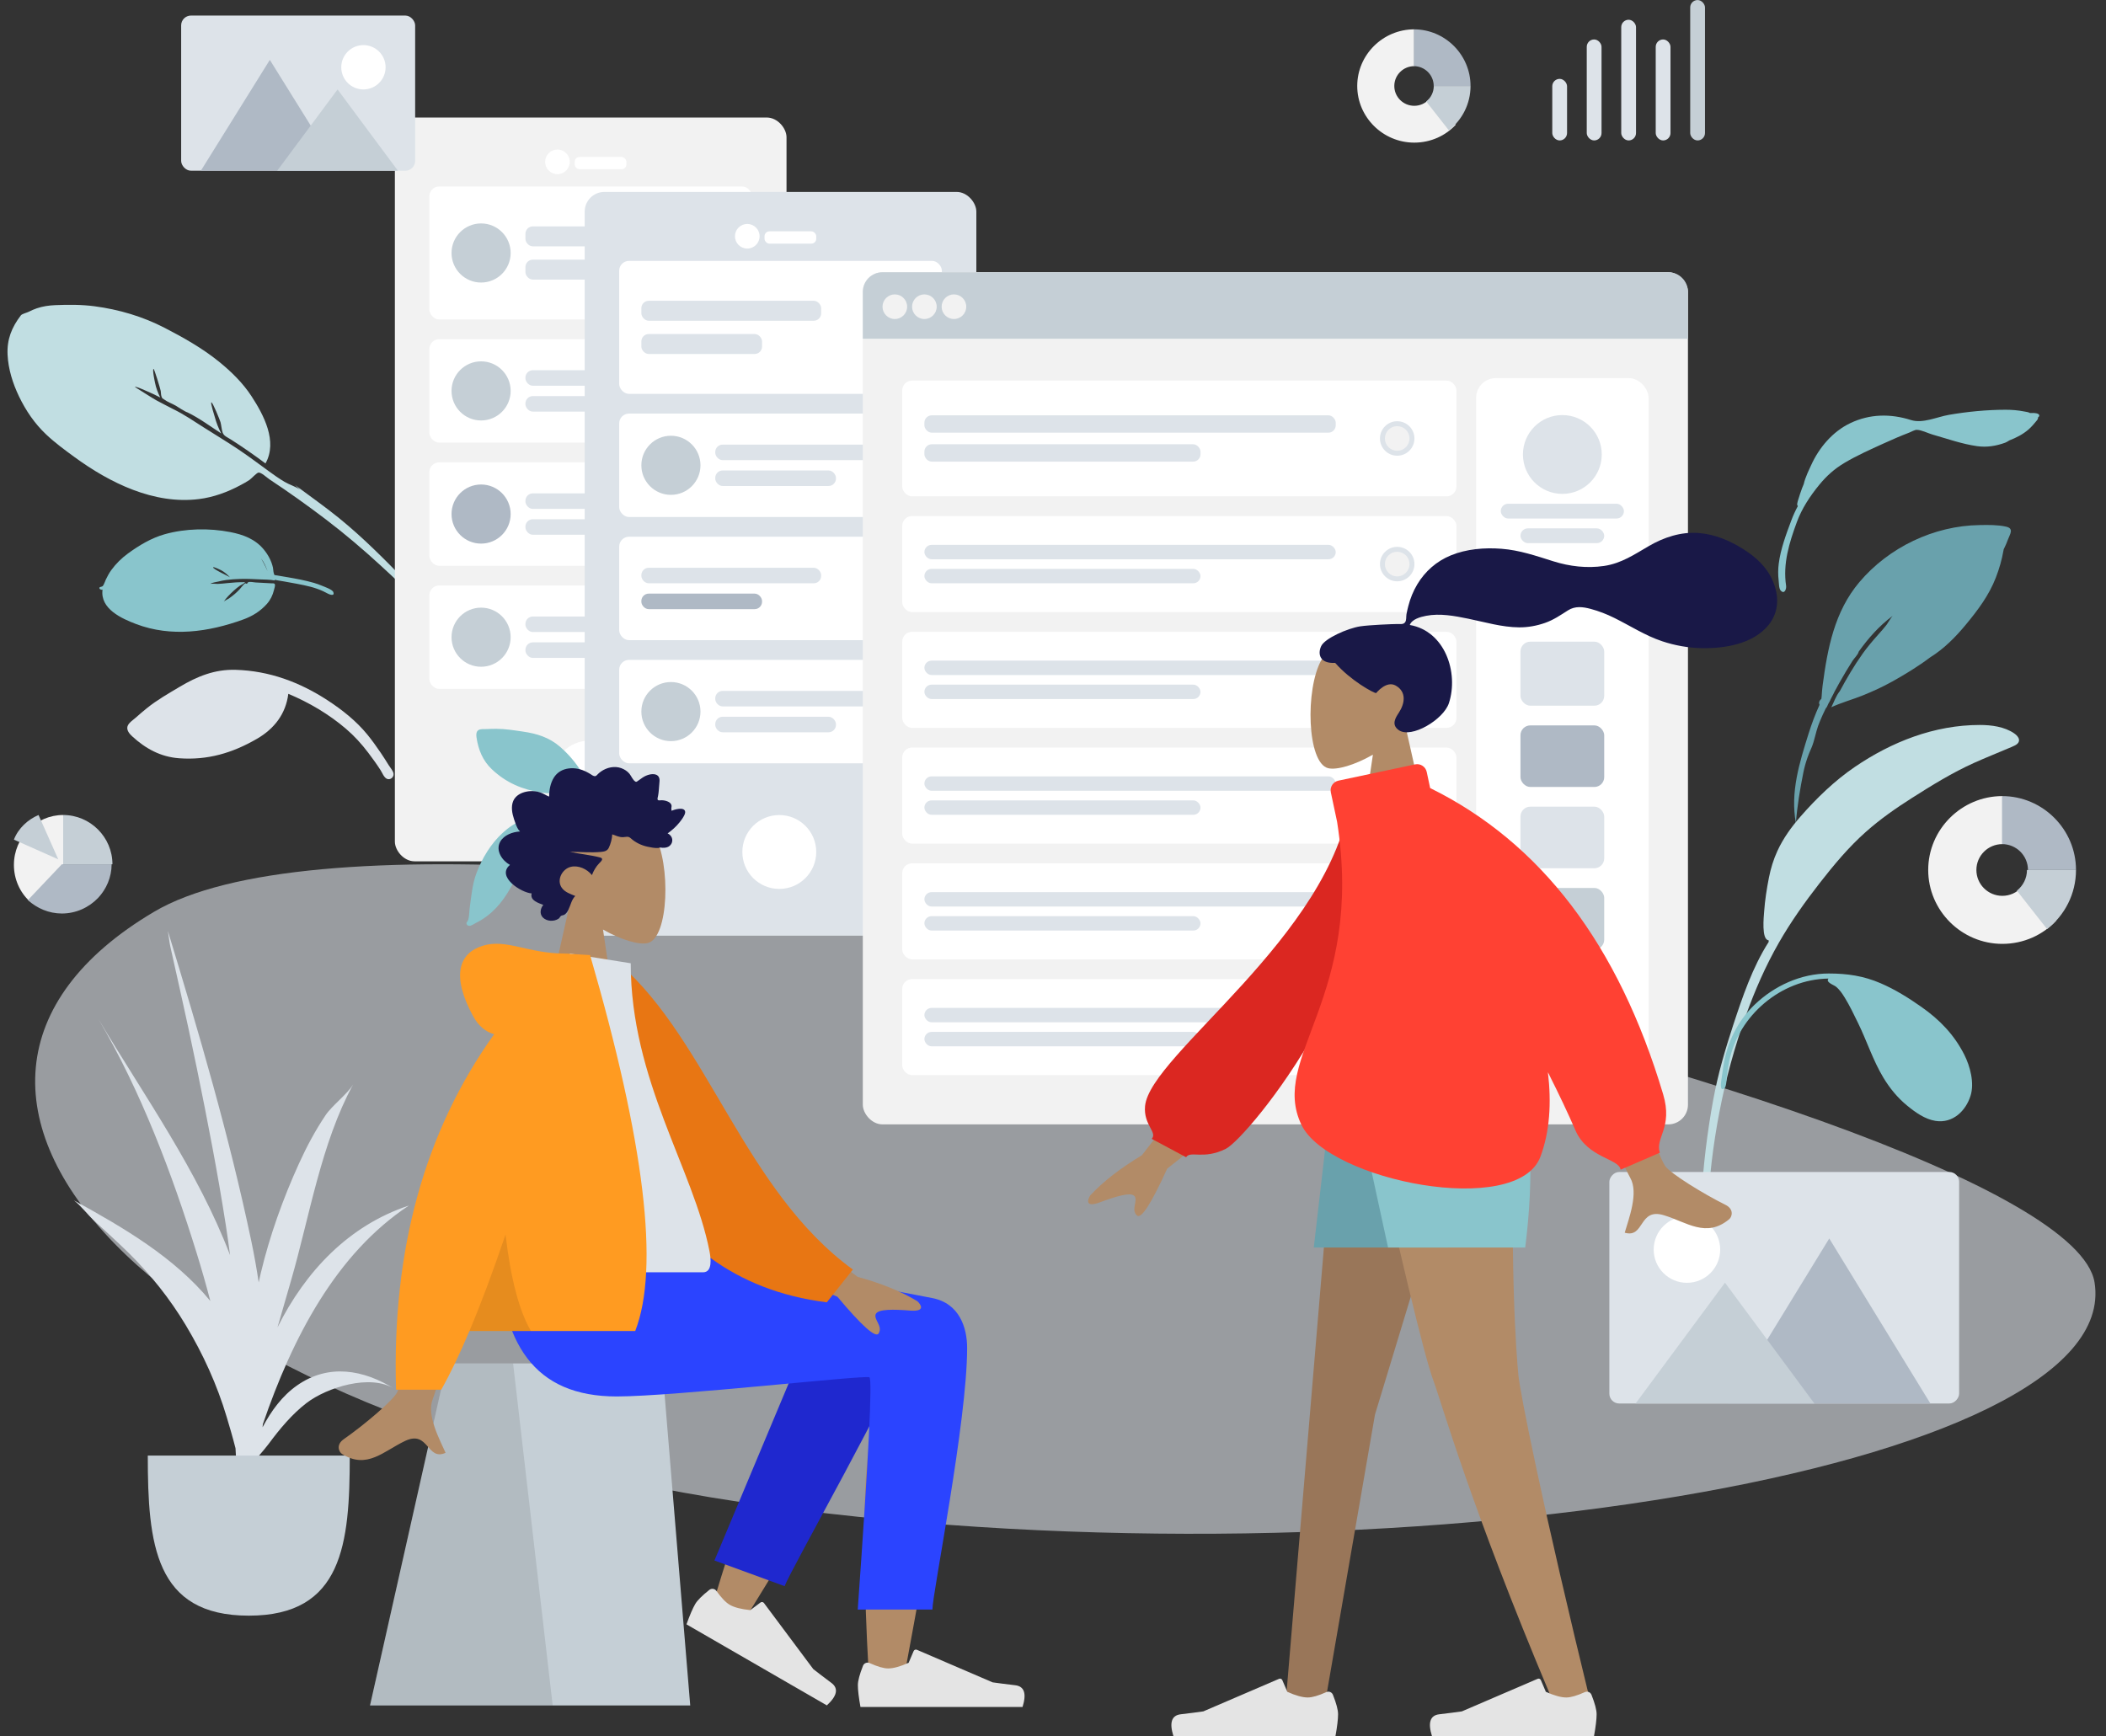 <?xml version="1.0" encoding="UTF-8"?>
<svg width="171px" height="141px" viewBox="0 0 171 141" version="1.1" xmlns="http://www.w3.org/2000/svg" xmlns:xlink="http://www.w3.org/1999/xlink">
    <rect x="0" y="0" width="171" height="141" fill="#333333" stroke="none"/>
    <!-- Generator: Sketch 53 (72520) - https://sketchapp.com -->
    <title>分组 42X</title>
    <desc>Created with Sketch.</desc>
    <g id="教程" stroke="none" stroke-width="1" fill="none" fill-rule="evenodd">
        <g id="首页" transform="translate(-61, -379)">
            <g id="分组-4" transform="translate(54, 366)">
                <g id="Scene/Wireframe">
                    <path d="M171.828,46.54 C171.721,46.463 171.468,46.435 171.35,46.412 C170.861,46.316 170.356,46.274 169.857,46.274 C168.319,46.276 166.755,46.427 165.242,46.688 C164.281,46.854 163.12,47.413 162.164,47.109 C160.499,46.581 158.817,46.607 157.237,47.361 C155.793,48.051 154.697,49.361 154.057,50.777 C153.96,50.991 153.569,51.777 153.458,52.307 C153.411,52.416 153.365,52.525 153.324,52.636 C153.208,52.95 153.103,53.27 153.006,53.591 C152.965,53.728 152.86,54.03 152.984,54.088 C152.786,54.454 152.611,54.83 152.465,55.219 C152.04,56.349 151.575,57.589 151.426,58.787 C151.37,59.231 151.368,59.677 151.419,60.121 C151.445,60.341 151.434,60.783 151.583,60.95 C151.899,61.304 152.062,60.808 152.026,60.572 C151.754,58.77 152.279,57.079 152.902,55.386 C153.305,54.291 153.966,53.289 154.708,52.382 C155.307,51.648 155.951,51.07 156.773,50.583 C157.779,49.987 158.854,49.506 159.919,49.023 C160.619,48.706 161.321,48.397 162.041,48.123 C162.201,48.062 162.453,47.906 162.63,47.905 C163.006,47.904 163.538,48.181 163.9,48.284 C165.093,48.623 166.301,49.057 167.534,49.23 C168.325,49.342 169.066,49.217 169.805,48.953 C169.881,48.926 170.007,48.857 170.163,48.758 C170.712,48.547 171.231,48.281 171.683,47.898 C171.944,47.677 172.18,47.391 172.396,47.13 C172.46,47.052 172.489,46.962 172.49,46.877 C172.539,46.852 172.571,46.822 172.578,46.787 C172.632,46.53 172.142,46.525 171.828,46.54" id="Twisted-Leaf" fill="#89C5CC"></path>
                    <path d="M23.115,65.421 C22.727,65.421 22.339,65.429 21.952,65.449 C21.656,65.465 21.204,65.404 20.954,65.587 C20.694,65.778 20.712,66.168 20.752,66.443 C20.967,67.899 21.491,69.191 22.587,70.223 C24.275,71.811 26.21,72.619 28.499,72.978 C30.108,73.231 31.592,72.88 32.776,71.742 C33.641,73.34 34.298,75.108 34.627,76.892 C34.789,77.773 34.839,78.643 34.81,79.539 C34.792,80.114 34.76,80.687 34.698,81.258 C34.672,81.507 34.544,81.883 34.642,82.117 C34.757,82.393 35.143,82.42 35.317,82.185 C35.461,81.989 35.435,81.605 35.465,81.373 C35.514,80.989 35.559,80.604 35.592,80.218 C35.645,79.592 35.684,78.965 35.681,78.338 C35.675,76.927 35.359,75.512 34.928,74.173 C34.102,71.605 32.76,69.322 30.674,67.531 C29.391,66.43 27.923,65.984 26.257,65.745 C25.22,65.596 24.166,65.421 23.115,65.421" id="Fill-16" fill="#DDE3E9" transform="translate(28.205, 73.883) rotate(-39) translate(-28.205, -73.883) "></path>
                    <path d="M31.144,68.645 C30.829,66.137 30.496,63.643 29.885,61.183 C29.525,59.734 29.064,58.315 28.646,56.882 C28.683,57.062 28.716,57.243 28.745,57.424 C28.6,56.997 28.295,56.588 28.12,56.162 C27.925,55.687 27.768,55.194 27.619,54.703 C27.328,53.746 27.053,52.787 26.725,51.841 C26.36,50.787 25.939,49.75 25.548,48.706 C25.215,47.819 24.904,46.888 24.471,46.041 C24.235,45.58 24.023,45.085 23.792,44.614 C23.714,44.457 23.049,42.699 23.054,42.699 C23.164,42.699 23.576,43.481 23.645,43.595 C23.844,43.931 24.014,44.28 24.186,44.629 C24.26,44.214 24.377,43.808 24.562,43.426 C24.618,43.308 25.018,42.44 25.149,42.44 C25.214,42.44 24.613,44.08 24.537,44.224 C24.475,44.341 24.359,44.489 24.319,44.614 C24.254,44.815 24.287,44.765 24.341,44.946 C24.44,45.278 24.657,45.604 24.794,45.923 C24.87,46.093 25.055,46.684 25.236,46.948 C25.7,47.856 26.03,48.963 26.384,49.942 C26.46,49.461 26.591,48.997 26.774,48.545 C26.817,48.437 27.161,47.44 27.26,47.44 C27.371,47.44 26.944,49.037 26.886,49.175 C26.779,49.432 26.61,49.68 26.52,49.941 C26.422,50.227 26.594,50.485 26.704,50.778 C27.109,51.855 27.463,52.944 27.787,54.047 C29.668,53.223 30.042,50.798 30.165,49.01 C30.254,47.721 30.054,46.409 29.741,45.158 C29.324,43.49 28.622,41.879 27.876,40.328 C27.008,38.521 25.814,36.907 24.375,35.492 C23.622,34.752 22.765,34.111 21.894,33.51 C21.468,33.217 21.031,32.973 20.535,32.81 C20.311,32.736 20.081,32.683 19.849,32.642 C19.672,32.611 19.312,32.447 19.166,32.489 C17.97,32.82 17.072,33.37 16.376,34.392 C15.716,35.36 15.307,36.517 15.08,37.651 C14.826,38.915 14.765,40.19 14.983,41.461 C15.148,42.432 15.435,43.383 15.721,44.325 C16.74,47.676 18.526,51.268 21.731,53.106 C22.768,53.701 23.919,54.049 25.101,54.233 C25.38,54.277 25.658,54.318 25.939,54.334 C26.129,54.344 26.754,54.218 26.891,54.3 C27.08,54.412 27.188,55.049 27.27,55.28 C27.894,57.036 28.452,58.811 28.959,60.602 C29.497,62.508 29.925,64.432 30.282,66.377 C30.433,67.205 30.581,68.031 30.707,68.863 C30.736,69.056 30.706,69.665 30.895,69.836 C31.014,69.944 31.183,69.9 31.254,69.768 C31.378,69.537 31.176,68.902 31.144,68.645" id="Leaf" fill="#C1DEE2" transform="translate(23.072, 51.19) rotate(-37) translate(-23.072, -51.19) "></path>
                    <path d="M169.873,55.763 C169.191,55.614 168.438,55.625 167.743,55.638 C164.016,55.688 160.357,57.453 157.975,60.272 C155.947,62.672 155.39,65.656 154.989,68.672 C154.949,68.972 154.932,69.269 154.91,69.569 C154.905,69.634 154.898,69.691 154.89,69.745 C154.733,69.886 154.65,70.05 154.743,70.231 C154.396,70.99 154.103,71.769 153.851,72.572 C153.109,74.936 152.355,77.345 152.82,79.831 C152.928,78.463 153.157,77.064 153.43,75.719 C153.445,75.641 153.462,75.565 153.48,75.488 C153.482,75.48 153.484,75.472 153.485,75.464 C153.582,75.052 153.708,74.652 153.861,74.259 C153.862,74.255 153.864,74.25 153.865,74.246 C153.885,74.194 153.907,74.143 153.928,74.091 C153.972,73.985 154.017,73.878 154.064,73.773 C154.081,73.737 154.096,73.7 154.111,73.663 C154.333,73.118 154.427,72.504 154.627,71.94 C154.674,71.812 154.724,71.684 154.776,71.557 C154.779,71.549 154.783,71.542 154.786,71.534 C154.927,71.192 155.083,70.854 155.248,70.52 C155.337,70.453 155.385,70.286 155.462,70.134 C155.478,70.104 155.603,69.904 155.64,69.79 C155.738,69.602 155.834,69.414 155.932,69.226 C155.929,69.227 155.926,69.229 155.923,69.23 C156.021,69.05 156.119,68.87 156.217,68.692 C156.238,68.653 156.26,68.613 156.281,68.574 C156.316,68.511 156.351,68.449 156.386,68.386 C156.713,67.802 157.059,67.23 157.418,66.664 C157.546,66.462 157.853,66.173 157.912,65.947 C157.914,65.938 157.914,65.93 157.916,65.922 C158.696,64.827 159.594,63.816 160.67,63.016 C160.54,63.156 160.263,63.634 160.19,63.728 C159.967,64.018 159.723,64.287 159.48,64.56 C159.043,65.049 158.616,65.553 158.237,66.086 C157.544,67.06 156.946,68.086 156.381,69.133 C156.376,69.139 156.37,69.145 156.365,69.151 C156.081,69.501 155.902,70.03 155.697,70.431 C156.506,70.056 157.401,69.812 158.232,69.479 C159.06,69.147 159.866,68.778 160.644,68.344 C161.678,67.767 162.75,67.116 163.727,66.379 C164.847,65.685 165.787,64.729 166.618,63.726 C167.6,62.54 168.5,61.342 169.057,59.901 C169.331,59.193 169.546,58.455 169.674,57.708 C169.679,57.676 169.686,57.64 169.694,57.604 C169.825,57.346 169.941,57.082 170.039,56.812 C170.195,56.384 170.562,55.913 169.873,55.763" id="Fill-10" fill="#69A1AC"></path>
                    <path d="M22.398,61.707 C22.315,61.403 22.265,61.089 22.288,60.771 C22.294,60.691 22.362,60.107 22.427,60.107 C22.579,60.107 22.37,61.614 22.398,61.707 M19.754,63.022 C19.763,63.026 19.93,63.347 19.985,63.441 C20.102,63.639 20.226,63.833 20.354,64.022 C20.114,63.711 19.899,63.41 19.754,63.022 M28.729,53.455 C28.871,53.335 28.793,53.035 28.625,53.201 C28.488,53.335 28.484,53.322 28.313,53.313 C28.174,53.306 28.026,53.263 27.886,53.246 C27.589,53.21 27.295,53.194 26.996,53.215 C26.357,53.26 25.734,53.412 25.142,53.649 C24.108,54.062 23.065,54.598 22.243,55.344 C20.935,56.531 19.886,58.155 19.266,59.775 C18.882,60.778 18.676,61.784 19.024,62.827 C19.199,63.349 19.475,63.845 19.875,64.237 C19.98,64.339 20.118,64.418 20.216,64.526 C20.366,64.691 20.332,64.638 20.234,64.874 C20.127,65.131 20.021,65.389 19.916,65.647 C19.64,66.322 19.369,67.005 19.169,67.707 C19.103,67.937 19.052,68.171 19.015,68.408 C18.988,68.587 18.826,69.268 18.967,69.452 C19.201,69.756 19.301,69.288 19.308,69.128 C19.315,68.988 19.327,68.848 19.345,68.708 C19.389,68.357 19.468,68.013 19.572,67.674 C19.684,67.309 19.821,66.95 19.958,66.592 C20.085,66.258 20.218,65.927 20.354,65.597 C20.429,65.413 20.506,65.23 20.582,65.047 C20.608,64.984 20.621,64.854 20.69,64.907 C20.841,64.516 21.087,64.145 21.29,63.778 C21.54,63.328 21.794,62.879 22.081,62.451 C22.288,62.142 22.505,61.84 22.744,61.552 C22.883,61.385 23.032,61.227 23.19,61.076 C23.277,60.993 23.573,60.637 23.693,60.637 C23.642,60.637 23.409,61.089 23.373,61.143 C23.228,61.356 23.071,61.56 22.91,61.762 C22.612,62.139 22.336,62.528 22.086,62.936 C22.158,62.979 22.458,62.781 22.547,62.743 C22.748,62.658 22.954,62.585 23.166,62.528 C23.538,62.429 23.993,62.316 24.36,62.316 C24.252,62.316 24.001,62.492 23.888,62.54 C23.707,62.617 23.522,62.687 23.334,62.746 C23.161,62.8 22.984,62.841 22.806,62.879 C22.629,62.917 22.307,62.919 22.145,63.013 C22.136,63.019 22.146,63.111 22.107,63.135 C22.069,63.16 21.958,63.152 21.949,63.159 C21.817,63.258 21.724,63.547 21.645,63.688 C21.438,64.056 21.236,64.427 21.033,64.796 C20.97,64.911 20.886,64.989 20.941,65.082 C21,65.181 21.28,65.242 21.389,65.278 C21.795,65.412 22.207,65.456 22.63,65.386 C23.423,65.254 24.111,64.911 24.731,64.425 C27.107,62.565 29.056,60.224 29.651,57.252 C29.897,56.021 30.163,54.102 28.729,53.455" id="Leave-the-Leaf!" fill="#89C5CC" transform="translate(24.346, 61.352) scale(-1, 1) rotate(-302) translate(-24.346, -61.352) "></path>
                    <g id="Background-Shape-2" opacity="0.6" stroke-width="1" transform="translate(9.855, 83.182)" fill="#DDE3E9">
                        <path d="M167.216,33.959 C169.655,49.137 110.516,59.037 59.615,52.128 C8.713,45.219 -14.639,18.238 9.651,3.862 C33.94,-10.515 164.778,18.781 167.216,33.959 Z" id="Background-Shape"></path>
                    </g>
                    <g id="Mobile3" stroke-width="1" transform="translate(39.063, 22.544)">
                        <rect id="Container" fill="#F2F2F2" x="0" y="0" width="31.8" height="60.4" rx="1.6"></rect>
                        <circle id="Touch" fill="#FFFFFF" cx="15.8" cy="53.6" r="3"></circle>
                        <g id="Camera" transform="translate(12.8, 3.2)" fill="#FFFFFF">
                            <circle id="Lens" cx="0.4" cy="0.4" r="1"></circle>
                            <rect id="Sensor" x="1.8" y="0" width="4.2" height="1" rx="0.4"></rect>
                        </g>
                        <g id="Rows" transform="translate(2.8, 5.6)">
                            <g id="Row">
                                <rect id="Background" fill="#FFFFFF" x="0" y="0" width="26.2" height="10.8" rx="0.8"></rect>
                                <g id="Text" transform="translate(7.8, 3.24)" fill="#DDE3E9">
                                    <rect id="Name" x="0" y="0" width="14.6" height="1.62" rx="0.6"></rect>
                                    <rect id="Name" x="0" y="2.7" width="9.8" height="1.62" rx="0.6"></rect>
                                </g>
                                <circle id="Avatar" fill="#C5CFD6" cx="4.2" cy="5.4" r="2.4"></circle>
                            </g>
                            <g id="Row" transform="translate(0, 12.4)">
                                <rect id="Background" fill="#FFFFFF" x="0" y="0" width="26.2" height="8.4" rx="0.8"></rect>
                                <g id="Text" transform="translate(7.8, 2.52)" fill="#DDE3E9">
                                    <rect id="Name" x="0" y="0" width="14.6" height="1.26" rx="0.6"></rect>
                                    <rect id="Name" x="0" y="2.1" width="9.8" height="1.26" rx="0.6"></rect>
                                </g>
                                <circle id="Avatar" fill="#C5CFD6" cx="4.2" cy="4.2" r="2.4"></circle>
                            </g>
                            <g id="Row" transform="translate(0, 22.4)">
                                <rect id="Background" fill="#FFFFFF" x="0" y="0" width="26.2" height="8.4" rx="0.8"></rect>
                                <g id="Text" transform="translate(7.8, 2.52)" fill="#DDE3E9">
                                    <rect id="Name" x="0" y="0" width="14.6" height="1.26" rx="0.6"></rect>
                                    <rect id="Name" x="0" y="2.1" width="9.8" height="1.26" rx="0.6"></rect>
                                </g>
                                <circle id="Avatar" fill="#AFB9C5" cx="4.2" cy="4.2" r="2.4"></circle>
                            </g>
                            <g id="Row" transform="translate(0, 32.4)">
                                <rect id="Background" fill="#FFFFFF" x="0" y="0" width="26.2" height="8.4" rx="0.8"></rect>
                                <g id="Text" transform="translate(7.8, 2.52)" fill="#DDE3E9">
                                    <rect id="Name" x="0" y="0" width="14.6" height="1.26" rx="0.6"></rect>
                                    <rect id="Name" x="0" y="2.1" width="9.8" height="1.26" rx="0.6"></rect>
                                </g>
                                <circle id="Avatar" fill="#C5CFD6" cx="4.2" cy="4.2" r="2.4"></circle>
                            </g>
                        </g>
                    </g>
                    <g id="Mobile3" stroke-width="1" transform="translate(44.876, 28.585)">
                        <g id="Group" transform="translate(0, 43.6)" fill="#89C5CC">
                            <path d="M2.428,0 C2.163,0 1.899,0.005 1.634,0.019 C1.432,0.03 1.124,-0.012 0.954,0.114 C0.776,0.244 0.788,0.511 0.816,0.7 C0.963,1.699 1.32,2.584 2.068,3.291 C3.219,4.38 4.539,4.934 6.101,5.18 C7.198,5.353 8.211,5.113 9.018,4.333 C9.609,5.428 10.056,6.64 10.281,7.863 C10.392,8.467 10.425,9.063 10.406,9.678 C10.393,10.071 10.372,10.464 10.33,10.856 C10.311,11.026 10.224,11.284 10.291,11.445 C10.369,11.633 10.633,11.652 10.751,11.491 C10.85,11.357 10.832,11.093 10.852,10.935 C10.886,10.671 10.917,10.407 10.939,10.142 C10.975,9.714 11.002,9.284 11,8.854 C10.995,7.887 10.78,6.917 10.486,5.999 C9.922,4.238 9.007,2.674 7.584,1.446 C6.709,0.691 5.707,0.386 4.571,0.222 C3.864,0.119 3.145,0 2.428,0" id="Fill-16"></path>
                            <path d="M6.514,7 C3.654,7 1.728,9.305 0.818,11.7 C0.474,12.603 0.394,13.595 0.262,14.543 C0.219,14.847 0.235,15.311 0.111,15.582 C0.067,15.68 -0.036,15.715 0.013,15.849 C0.043,15.93 0.101,15.98 0.189,15.996 C0.369,16.029 0.623,15.833 0.777,15.756 C2.056,15.115 2.897,14.123 3.582,12.909 C4.008,12.157 4.439,11.376 4.691,10.55 C4.845,10.045 4.935,9.514 4.988,8.991 C5.009,8.785 5.029,8.574 5.028,8.366 C5.026,8.161 4.931,8.052 4.862,7.873 C5.816,7.512 6.893,7.413 7.86,7.787 C8.754,8.134 9.496,8.803 9.912,9.643 C10.02,9.862 10.104,10.092 10.164,10.327 C10.204,10.481 10.206,10.681 10.28,10.82 C10.458,11.158 10.834,10.932 10.798,10.618 C10.697,9.742 10.196,8.862 9.555,8.253 C8.747,7.484 7.652,7 6.514,7" id="Fill-18"></path>
                        </g>
                        <rect id="Container" fill="#DDE3E9" x="9.6" y="0" width="31.8" height="60.4" rx="1.6"></rect>
                        <circle id="Touch" fill="#FFFFFF" cx="25.4" cy="53.6" r="3"></circle>
                        <g id="Camera" transform="translate(22.4, 3.2)" fill="#FFFFFF">
                            <circle id="Lens" cx="0.4" cy="0.4" r="1"></circle>
                            <rect id="Sensor" x="1.8" y="0" width="4.2" height="1" rx="0.4"></rect>
                        </g>
                        <g id="Rows" transform="translate(12.4, 5.6)">
                            <g id="Row">
                                <rect id="Container" fill="#FFFFFF" x="0" y="0" width="26.2" height="10.8" rx="0.8"></rect>
                                <g id="Text-Stuff" transform="translate(1.8, 3.24)" fill="#DDE3E9">
                                    <rect id="Label" x="0" y="0" width="14.6" height="1.62" rx="0.6"></rect>
                                    <rect id="Label" x="0" y="2.7" width="9.8" height="1.62" rx="0.6"></rect>
                                </g>
                                <g id="Check" transform="translate(22, 4)">
                                    <circle id="Background" fill="#DDE3E9" cx="1.4" cy="1.4" r="1.4"></circle>
                                    <circle id="Indicator" fill="#F2F2F2" cx="1.4" cy="1.4" r="1"></circle>
                                </g>
                            </g>
                            <g id="Row" transform="translate(0, 12.4)">
                                <rect id="Background" fill="#FFFFFF" x="0" y="0" width="26.2" height="8.4" rx="0.8"></rect>
                                <g id="Text" transform="translate(7.8, 2.52)" fill="#DDE3E9">
                                    <rect id="Name" x="0" y="0" width="14.6" height="1.26" rx="0.6"></rect>
                                    <rect id="Name" x="0" y="2.1" width="9.8" height="1.26" rx="0.6"></rect>
                                </g>
                                <circle id="Avatar" fill="#C5CFD6" cx="4.2" cy="4.2" r="2.4"></circle>
                            </g>
                            <g id="Row" transform="translate(0, 22.4)">
                                <rect id="Container" fill="#FFFFFF" x="0" y="0" width="26.2" height="8.4" rx="0.8"></rect>
                                <g id="Text-Stuff" transform="translate(1.8, 2.52)">
                                    <rect id="Label" fill="#DDE3E9" x="0" y="0" width="14.6" height="1.26" rx="0.6"></rect>
                                    <rect id="Label" fill="#AFB9C5" x="0" y="2.1" width="9.8" height="1.26" rx="0.6"></rect>
                                </g>
                                <g id="Check" transform="translate(22, 2.8)">
                                    <circle id="Background" fill="#DDE3E9" cx="1.4" cy="1.4" r="1.4"></circle>
                                    <circle id="Indicator" fill="#F2F2F2" cx="1.4" cy="1.4" r="1"></circle>
                                </g>
                            </g>
                            <g id="Row" transform="translate(0, 32.4)">
                                <rect id="Background" fill="#FFFFFF" x="0" y="0" width="26.2" height="8.4" rx="0.8"></rect>
                                <g id="Text" transform="translate(7.8, 2.52)" fill="#DDE3E9">
                                    <rect id="Name" x="0" y="0" width="14.6" height="1.26" rx="0.6"></rect>
                                    <rect id="Name" x="0" y="2.1" width="9.8" height="1.26" rx="0.6"></rect>
                                </g>
                                <circle id="Avatar" fill="#C5CFD6" cx="4.2" cy="4.2" r="2.4"></circle>
                            </g>
                        </g>
                    </g>
                    <g id="Web" stroke-width="1" transform="translate(77.057, 35.106)">
                        <rect id="Container" fill="#F2F2F2" x="0" y="0" width="67" height="69.2" rx="1.6"></rect>
                        <rect id="Background" fill="#FFFFFF" x="49.8" y="8.6" width="14" height="16.2" rx="1.6"></rect>
                        <g id="Profile-Info" transform="translate(51.8, 11.6)" fill="#DDE3E9">
                            <circle id="Avatar" cx="5" cy="3.2" r="3.2"></circle>
                            <rect id="Name" x="0" y="7.2" width="10" height="1.2" rx="0.6"></rect>
                            <rect id="Name" x="1.6" y="9.2" width="6.8" height="1.2" rx="0.6"></rect>
                        </g>
                        <path d="M1.6,0 L65.4,-2.22044605e-16 C66.284,-3.84369505e-16 67,0.716 67,1.6 L67,5.4 L0,5.4 L2.22044605e-16,1.6 C1.13828005e-16,0.716 0.716,-5.97197047e-17 1.6,-2.22044605e-16 Z" id="Header" fill="#C5CFD6"></path>
                        <g id="Buttons" transform="translate(1.8, 2)" fill="#F2F2F2">
                            <circle id="buttons" cx="0.8" cy="0.8" r="1"></circle>
                            <circle id="buttons" cx="3.2" cy="0.8" r="1"></circle>
                            <circle id="buttons" cx="5.6" cy="0.8" r="1"></circle>
                        </g>
                        <g id="Components" transform="translate(49.8, 26.4)">
                            <rect id="Background" fill="#FFFFFF" x="0" y="0" width="14" height="38.8" rx="1.6"></rect>
                            <g id="Rows" transform="translate(3.6, 3.6)">
                                <rect id="Data" fill="#DDE3E9" x="0" y="0" width="6.8" height="5.2" rx="0.8"></rect>
                                <rect id="Data" fill="#AFB9C5" x="0" y="6.8" width="6.8" height="5" rx="0.8"></rect>
                                <rect id="Data" fill="#DDE3E9" x="0" y="13.4" width="6.8" height="5" rx="0.8"></rect>
                                <rect id="Data" fill="#DDE3E9" x="0" y="26.6" width="6.8" height="5" rx="0.8"></rect>
                                <rect id="Data" fill="#C5CFD6" x="0" y="20" width="6.8" height="5" rx="0.8"></rect>
                            </g>
                        </g>
                        <g id="Rows" transform="translate(3.2, 8.8)">
                            <g id="Row">
                                <rect id="Container" fill="#FFFFFF" x="0" y="0" width="45" height="9.4" rx="0.8"></rect>
                                <g id="Text-Stuff" transform="translate(1.8, 2.82)" fill="#DDE3E9">
                                    <rect id="Label" x="0" y="0" width="33.4" height="1.41" rx="0.6"></rect>
                                    <rect id="Label" x="0" y="2.35" width="22.419" height="1.41" rx="0.6"></rect>
                                </g>
                                <g id="Check" transform="translate(38.791, 3.3)">
                                    <circle id="Background" fill="#DDE3E9" cx="1.4" cy="1.4" r="1.4"></circle>
                                    <circle id="Indicator" fill="#F2F2F2" cx="1.4" cy="1.4" r="1"></circle>
                                </g>
                            </g>
                            <g id="Row" transform="translate(0, 11)">
                                <rect id="Container" fill="#FFFFFF" x="0" y="0" width="45" height="7.8" rx="0.8"></rect>
                                <g id="Text-Stuff" transform="translate(1.8, 2.34)" fill="#DDE3E9">
                                    <rect id="Label" x="0" y="0" width="33.4" height="1.17" rx="0.585"></rect>
                                    <rect id="Label" x="0" y="1.95" width="22.419" height="1.17" rx="0.585"></rect>
                                </g>
                                <g id="Check" transform="translate(38.791, 2.5)">
                                    <circle id="Background" fill="#DDE3E9" cx="1.4" cy="1.4" r="1.4"></circle>
                                    <circle id="Indicator" fill="#F2F2F2" cx="1.4" cy="1.4" r="1"></circle>
                                </g>
                            </g>
                            <g id="Row" transform="translate(0, 20.4)">
                                <rect id="Container" fill="#FFFFFF" x="0" y="0" width="45" height="7.8" rx="0.8"></rect>
                                <g id="Text-Stuff" transform="translate(1.8, 2.34)" fill="#DDE3E9">
                                    <rect id="Label" x="0" y="0" width="33.4" height="1.17" rx="0.585"></rect>
                                    <rect id="Label" x="0" y="1.95" width="22.419" height="1.17" rx="0.585"></rect>
                                </g>
                                <g id="Check" transform="translate(38.791, 2.5)">
                                    <circle id="Background" fill="#DDE3E9" cx="1.4" cy="1.4" r="1.4"></circle>
                                    <circle id="Indicator" fill="#AFB9C5" cx="1.4" cy="1.4" r="1"></circle>
                                </g>
                            </g>
                            <g id="Row" transform="translate(0, 48.6)">
                                <rect id="Container" fill="#FFFFFF" x="0" y="0" width="45" height="7.8" rx="0.8"></rect>
                                <g id="Text-Stuff" transform="translate(1.8, 2.34)" fill="#DDE3E9">
                                    <rect id="Label" x="0" y="0" width="33.4" height="1.17" rx="0.585"></rect>
                                    <rect id="Label" x="0" y="1.95" width="22.419" height="1.17" rx="0.585"></rect>
                                </g>
                                <g id="Check" transform="translate(38.791, 2.5)">
                                    <circle id="Background" fill="#DDE3E9" cx="1.4" cy="1.4" r="1.4"></circle>
                                    <circle id="Indicator" fill="#F2F2F2" cx="1.4" cy="1.4" r="1"></circle>
                                </g>
                            </g>
                            <g id="Row" transform="translate(0, 39.2)">
                                <rect id="Container" fill="#FFFFFF" x="0" y="0" width="45" height="7.8" rx="0.8"></rect>
                                <g id="Text-Stuff" transform="translate(1.8, 2.34)" fill="#DDE3E9">
                                    <rect id="Label" x="0" y="0" width="33.4" height="1.17" rx="0.585"></rect>
                                    <rect id="Label" x="0" y="1.95" width="22.419" height="1.17" rx="0.585"></rect>
                                </g>
                                <g id="Check" transform="translate(38.791, 2.5)">
                                    <circle id="Background" fill="#DDE3E9" cx="1.4" cy="1.4" r="1.4"></circle>
                                    <circle id="Indicator" fill="#F2F2F2" cx="1.4" cy="1.4" r="1"></circle>
                                </g>
                            </g>
                            <g id="Row" transform="translate(0, 29.8)">
                                <rect id="Container" fill="#FFFFFF" x="0" y="0" width="45" height="7.8" rx="0.8"></rect>
                                <g id="Text-Stuff" transform="translate(1.8, 2.34)" fill="#DDE3E9">
                                    <rect id="Label" x="0" y="0" width="33.4" height="1.17" rx="0.585"></rect>
                                    <rect id="Label" x="0" y="1.95" width="22.419" height="1.17" rx="0.585"></rect>
                                </g>
                                <g id="Check" transform="translate(38.791, 2.5)">
                                    <circle id="Background" fill="#DDE3E9" cx="1.4" cy="1.4" r="1.4"></circle>
                                    <circle id="Indicator" fill="#F2F2F2" cx="1.4" cy="1.4" r="1"></circle>
                                </g>
                            </g>
                        </g>
                    </g>
                    <path d="M170.536,72.546 C169.747,72.011 168.698,71.871 167.754,71.871 C164.067,71.871 160.601,73.239 157.607,75.277 C155.967,76.394 154.499,77.816 153.204,79.297 C152.456,80.152 151.789,81.077 151.317,82.105 C150.998,82.799 150.779,83.523 150.631,84.269 C150.451,85.178 150.307,86.106 150.242,87.03 C150.217,87.394 150.005,89.325 150.61,89.358 C150.607,89.406 150.606,89.451 150.61,89.492 C149.296,91.547 148.484,93.955 147.731,96.238 C147.076,98.224 146.492,100.228 146.113,102.283 C145.614,104.989 145.287,107.736 145.131,110.481 C145.097,111.07 145.074,111.661 145.055,112.251 C145.038,112.755 145.021,113.259 145.004,113.763 C144.986,114.327 144.886,114.977 144.976,115.539 C145.054,116.027 145.477,115.953 145.496,115.467 C145.519,114.88 145.515,114.291 145.541,113.703 C145.575,112.923 145.61,112.143 145.648,111.363 C145.914,105.944 146.911,100.606 148.751,95.487 C149.496,93.416 150.349,91.456 151.446,89.54 C152.41,87.855 153.57,86.224 154.756,84.705 C155.908,83.229 157.106,81.787 158.518,80.537 C159.664,79.522 160.924,78.638 162.22,77.815 C163.865,76.77 165.508,75.751 167.29,74.949 C168.217,74.532 169.161,74.159 170.095,73.759 C170.263,73.687 170.443,73.617 170.604,73.534 C171.143,73.256 170.966,72.837 170.536,72.546" id="Fill-1" fill="#C1DEE2"></path>
                    <path d="M158.365,92.053 C156.869,92.053 155.539,92.247 154.161,92.842 C152.971,93.354 151.887,94.034 150.835,94.773 C149.355,95.812 148.189,97.023 147.373,98.626 C146.885,99.584 146.527,100.939 146.855,101.984 C147.24,103.214 148.3,104.241 149.695,104.024 C150.557,103.89 151.348,103.319 152.003,102.782 C152.788,102.139 153.416,101.366 153.934,100.507 C154.78,99.106 155.276,97.523 155.995,96.06 C156.336,95.365 156.665,94.665 157.073,94.005 C157.275,93.678 157.491,93.355 157.797,93.112 C157.961,92.982 158.653,92.757 158.388,92.465 C162.266,92.516 165.702,95.494 166.447,99.181 C166.516,99.525 166.57,99.871 166.627,100.217 C166.663,100.435 166.649,101.24 166.844,101.38 C167.274,101.687 167.093,100.753 167.075,100.618 C167.027,100.27 166.976,99.923 166.923,99.576 C166.632,97.689 165.792,95.935 164.391,94.59 C162.789,93.051 160.628,92.053 158.365,92.053" id="Fill-20" fill="#89C5CC" transform="translate(156.928, 98.053) scale(-1, 1) translate(-156.928, -98.053) "></path>
                    <g id="Plant" stroke-width="1" transform="translate(13, 88.6)">
                        <path d="M1.988,7.147 C5.721,13.41 10.069,19.475 12.68,26.323 C12.575,25.515 12.463,24.709 12.338,23.904 C11.676,19.636 10.852,15.399 9.987,11.167 C9.547,9.012 9.08,6.865 8.602,4.719 C8.345,3.566 8.091,2.412 7.829,1.26 C7.765,0.981 7.711,0.494 7.631,0 C10.169,8.327 12.616,16.661 14.406,25.188 C14.641,26.308 14.841,27.425 15.005,28.54 C15.061,28.286 15.116,28.031 15.176,27.777 C15.901,24.736 16.987,21.719 18.281,18.875 C18.899,17.515 19.609,16.185 20.446,14.945 C20.967,14.173 22.197,13.254 22.673,12.463 C20.071,17.235 19.131,23.206 17.629,28.395 C17.262,29.661 16.893,30.925 16.532,32.191 C18.797,27.647 22.313,23.914 27.2,22.297 C21.284,26.205 17.736,33.051 15.344,40.052 C15.337,40.135 15.327,40.218 15.319,40.301 C16.023,38.966 16.909,37.758 18.11,36.912 C20.681,35.101 23.533,35.628 26.027,37.182 C24.07,35.938 20.533,37.071 18.886,38.335 C17.707,39.241 16.699,40.455 15.824,41.64 C15.614,41.924 15.328,42.255 15.026,42.609 C14.602,45.359 13.912,48.09 12.934,50.8 C13.096,50.022 12.979,48.778 13.024,48.199 C13.029,48.136 13.033,48.073 13.038,48.011 C12.889,48.604 12.745,49.19 12.607,49.767 C12.882,48.666 13.031,47.517 13.148,46.355 C13.178,45.856 13.207,45.357 13.238,44.858 C13.228,43.911 13.189,42.96 13.123,42.007 C12.889,41.082 12.627,40.208 12.411,39.482 C11.632,36.862 10.489,34.352 9.082,32.01 C7.799,29.873 6.262,27.938 4.489,26.187 C3.533,25.243 2.532,24.345 1.546,23.434 C1.189,23.105 0.551,22.295 0,21.873 C4.016,24.087 8.15,26.482 11.08,30.05 C10.736,28.731 10.363,27.43 9.968,26.156 C7.966,19.691 5.438,12.991 1.988,7.147 Z" id="Fill-19" fill="#DDE3E9"></path>
                        <path d="M6,42.6 C6,49.78 6.569,55.6 14.2,55.6 C21.831,55.6 22.4,49.78 22.4,42.6" id="Base" fill="#C5CFD6"></path>
                    </g>
                    <g id="Graph" stroke-width="1" transform="translate(133.039, 13.004)">
                        <rect id="Value" fill="#DDE3E9" x="0" y="6.4" width="1.2" height="5" rx="0.6"></rect>
                        <rect id="Value" fill="#DDE3E9" x="2.8" y="3.2" width="1.2" height="8.2" rx="0.6"></rect>
                        <rect id="Value" fill="#DDE3E9" x="5.6" y="1.6" width="1.2" height="9.8" rx="0.6"></rect>
                        <rect id="Value" fill="#DDE3E9" x="8.4" y="3.2" width="1.2" height="8.2" rx="0.6"></rect>
                        <rect id="Value" fill="#C5CFD6" x="11.2" y="0" width="1.2" height="11.4" rx="0.6"></rect>
                    </g>
                    <g id="Pie-Chart" stroke-width="1" transform="translate(12.13, 83.182) scale(-1, 1) translate(-12.13, -83.182) translate(8.13, 79.182)">
                        <path d="M8,4.051 C8,1.823 6.2,0 4,0 L4,4.051 L6.734,7 C7.511,6.279 8,5.221 8,4.051 Z" id="Value" fill="#F2F2F2"></path>
                        <path d="M4.106,4 L0.066,4 C0.066,5.044 0.492,6.023 1.166,6.734 C1.906,7.511 2.961,8 4.106,8 C5.16,8 6.126,7.578 6.866,6.911 L4.106,4 Z" id="Value" fill="#AFB9C5"></path>
                        <path d="M0,4 C0,1.8 1.8,0 4,0 L4,4 L0,4 Z M6,0 L4.4,3.6 L8,2 C7.644,1.067 6.845,0.356 6,0 Z" id="Value" fill="#C5CFD6"></path>
                    </g>
                    <g id="Chart" stroke-width="1" transform="translate(163.564, 77.647)">
                        <path d="M7.553,7.436 C7.169,7.844 6.625,8.1 6.019,8.1 C4.856,8.1 3.912,7.16 3.912,6 C3.912,4.84 4.856,3.9 6.019,3.9 L6.019,0 C2.709,0 0,2.701 0,6 C0,9.299 2.709,12 6.019,12 C7.758,12 9.329,11.267 10.4,10.1 L7.553,7.436 Z" id="Value" fill="#F2F2F2"></path>
                        <path d="M6,0 L6,3.9 C7.16,3.9 8.1,4.84 8.1,6 L12,6 C12,2.701 9.299,0 6,0 Z" id="Value" fill="#AFB9C5"></path>
                        <path d="M8.019,6 C8.019,6.681 7.698,7.287 7.2,7.678 L9.652,10.8 C11.08,9.682 12,7.95 12,6 L8.019,6 Z" id="Value" fill="#C5CFD6"></path>
                    </g>
                    <g id="Chart" stroke-width="1" transform="translate(117.203, 15.382)">
                        <path d="M5.81,5.701 C5.515,6.014 5.096,6.21 4.63,6.21 C3.735,6.21 3.01,5.489 3.01,4.6 C3.01,3.711 3.735,2.99 4.63,2.99 L4.63,0 C2.084,0 0,2.07 0,4.6 C0,7.13 2.084,9.2 4.63,9.2 C5.967,9.2 7.176,8.638 8,7.744 L5.81,5.701 Z" id="Value" fill="#F2F2F2"></path>
                        <path d="M4.6,0 L4.6,2.99 C5.489,2.99 6.21,3.711 6.21,4.6 L9.2,4.6 C9.2,2.07 7.13,0 4.6,0 Z" id="Value" fill="#AFB9C5"></path>
                        <path d="M6.215,4.6 C6.215,5.111 5.974,5.565 5.6,5.859 L7.439,8.2 C8.51,7.362 9.2,6.062 9.2,4.6 L6.215,4.6 Z" id="Value" fill="#C5CFD6"></path>
                    </g>
                    <g id="Image" stroke-width="1" transform="translate(21.709, 14.263)">
                        <path d="M9.601,10.397 C9.601,10.399 9.6,10.401 9.599,10.404 C9.6,10.402 9.601,10.394 9.601,10.397" id="Fill-35" fill="#C5CFD6"></path>
                        <path d="M9.6,10.4 C9.6,10.401 9.599,10.401 9.599,10.402 C9.599,10.4 9.603,10.394 9.6,10.4" id="Fill-37" fill="#C5CFD6"></path>
                        <path d="M9.613,10.366 C9.611,10.374 9.607,10.382 9.604,10.39 C9.605,10.386 9.607,10.383 9.609,10.379 C9.567,10.483 9.593,10.415 9.613,10.366" id="Fill-39" fill="#C5CFD6"></path>
                        <path d="M9.604,10.391 C9.603,10.394 9.601,10.398 9.6,10.402 C9.588,10.424 9.604,10.391 9.604,10.391" id="Fill-41" fill="#C5CFD6"></path>
                        <polygon id="Fill-43" fill="#C5CFD6" points="9.6 10.4 9.6 10.4 9.6 10.4"></polygon>
                        <path d="M9.6,10.4 C9.6,10.4 9.6,10.4 9.6,10.4 C9.6,10.4 9.6,10.4 9.6,10.4" id="Fill-45" fill="#C5CFD6"></path>
                        <path d="M9.598,10.403 C9.596,10.408 9.609,10.385 9.598,10.403" id="Fill-47" fill="#C5CFD6"></path>
                        <path d="M9.6,10.4 L9.6,10.4 C9.6,10.4 9.6,10.4 9.6,10.4" id="Fill-49" fill="#C5CFD6"></path>
                        <rect id="Photo-Background" fill="#DDE3E9" x="0" y="0" width="19" height="12.6" rx="0.8"></rect>
                        <g id="icons8-night_landscape" transform="translate(1.6, 3.6)">
                            <polygon id="Mountains" fill="#AFB9C5" points="5.6 0 0 9 11.2 9"></polygon>
                            <polygon id="Mountains" fill="#C5CFD6" points="11.1 2.4 6.2 9 16 9"></polygon>
                        </g>
                        <circle id="Sun" fill="#FFFFFF" cx="14.8" cy="4.2" r="1.8"></circle>
                    </g>
                    <g id="Image" stroke-width="1" transform="translate(151.874, 117.571) scale(-1, 1) translate(-151.874, -117.571) translate(137.674, 108.171)">
                        <path d="M14.201,15.397 C14.201,15.399 14.2,15.401 14.199,15.404 C14.2,15.402 14.201,15.394 14.201,15.397" id="Fill-35" fill="#C5CFD6"></path>
                        <path d="M14.2,15.4 C14.2,15.401 14.199,15.401 14.199,15.402 C14.199,15.4 14.203,15.394 14.2,15.4" id="Fill-37" fill="#C5CFD6"></path>
                        <path d="M14.213,15.366 C14.211,15.374 14.207,15.382 14.204,15.39 C14.205,15.386 14.207,15.383 14.209,15.379 C14.167,15.483 14.193,15.415 14.213,15.366" id="Fill-39" fill="#C5CFD6"></path>
                        <path d="M14.204,15.391 C14.203,15.394 14.201,15.398 14.2,15.402 C14.188,15.424 14.204,15.391 14.204,15.391" id="Fill-41" fill="#C5CFD6"></path>
                        <polygon id="Fill-43" fill="#C5CFD6" points="14.2 15.4 14.2 15.4 14.2 15.4"></polygon>
                        <path d="M14.2,15.4 C14.2,15.4 14.2,15.4 14.2,15.4 C14.2,15.4 14.2,15.4 14.2,15.4" id="Fill-45" fill="#C5CFD6"></path>
                        <path d="M14.198,15.403 C14.196,15.408 14.209,15.385 14.198,15.403" id="Fill-47" fill="#C5CFD6"></path>
                        <path d="M14.2,15.4 L14.2,15.4 C14.2,15.4 14.2,15.4 14.2,15.4" id="Fill-49" fill="#C5CFD6"></path>
                        <rect id="Photo-Background" fill="#DDE3E9" x="0" y="0" width="28.4" height="18.8" rx="0.8"></rect>
                        <g id="icons8-night_landscape" transform="translate(2.2, 5.4)">
                            <polygon id="Mountains" fill="#AFB9C5" points="8.345 0 0.134 13.4 16.556 13.4"></polygon>
                            <polygon id="Mountains" fill="#C5CFD6" points="16.811 3.589 9.552 13.4 24.07 13.4"></polygon>
                        </g>
                        <circle id="Sun" fill="#FFFFFF" cx="22.1" cy="6.3" r="2.7"></circle>
                    </g>
                </g>
                <g id="Group-2" transform="translate(22.376, 57.8)">
                    <g id="Group" transform="translate(0, 14.2)">
                        <g id="Head/Front/Rad" transform="translate(16.608, 0)">
                            <g id="Head" stroke-width="1" transform="translate(12.4, 6.79)" fill="#B28B67">
                                <path d="M1.897,7.555 C0.839,6.37 0.123,4.918 0.243,3.291 C0.587,-1.396 7.428,-0.365 8.759,2.001 C10.09,4.367 9.931,10.368 8.212,10.791 C7.526,10.96 6.065,10.547 4.578,9.692 L5.511,15.99 L0,15.99 L1.897,7.555 Z"></path>
                            </g>
                            <path d="M21.908,8.521 C22.086,8.353 22.183,8.113 22.267,7.885 C22.355,7.648 22.439,7.409 22.497,7.162 C22.613,6.669 22.614,6.103 22.246,5.72 C21.95,5.413 21.507,5.276 21.097,5.246 C20.825,5.226 20.545,5.262 20.283,5.344 C20.024,5.426 19.801,5.588 19.549,5.688 C19.54,5.157 19.444,4.602 19.162,4.148 C18.89,3.712 18.457,3.467 17.964,3.403 C17.457,3.336 16.957,3.449 16.504,3.683 C16.39,3.742 16.278,3.803 16.17,3.872 C16.08,3.931 15.987,4.001 15.881,4.024 C15.763,4.051 15.705,3.986 15.628,3.904 C15.538,3.808 15.437,3.723 15.33,3.648 C14.857,3.316 14.235,3.179 13.687,3.378 C13.434,3.47 13.188,3.626 13.017,3.84 C12.864,4.031 12.755,4.335 12.544,4.468 C12.455,4.525 12.391,4.45 12.31,4.394 C12.188,4.311 12.071,4.219 11.947,4.138 C11.773,4.025 11.584,3.939 11.383,3.895 C11.087,3.83 10.679,3.845 10.595,4.214 C10.563,4.353 10.587,4.501 10.597,4.641 C10.611,4.832 10.626,5.024 10.644,5.216 C10.657,5.361 10.674,5.501 10.702,5.644 C10.718,5.72 10.766,5.862 10.732,5.939 C10.689,6.034 10.491,5.98 10.407,5.983 C10.241,5.989 10.073,6.017 9.919,6.085 C9.8,6.138 9.675,6.215 9.624,6.346 C9.593,6.426 9.601,6.508 9.616,6.591 C9.634,6.69 9.614,6.742 9.6,6.842 C9.377,6.737 8.602,6.503 8.504,6.886 C8.472,7.013 8.546,7.157 8.602,7.264 C8.701,7.453 8.831,7.625 8.963,7.789 C9.24,8.131 9.57,8.427 9.925,8.679 C9.509,8.856 9.401,9.377 9.761,9.687 C9.92,9.824 10.134,9.854 10.335,9.845 C10.408,9.842 10.514,9.815 10.572,9.828 C10.603,9.834 10.636,9.859 10.679,9.862 C10.963,9.881 11.283,9.815 11.559,9.756 C12.053,9.649 12.52,9.426 12.901,9.086 C12.999,8.999 13.08,8.949 13.212,8.95 C13.327,8.951 13.441,8.981 13.556,8.984 C13.861,8.992 14.136,8.849 14.419,8.755 C14.437,9.12 14.546,9.522 14.702,9.85 C14.83,10.118 15.097,10.157 15.359,10.181 C16.196,10.256 17.037,10.172 17.876,10.173 C17.064,10.348 16.225,10.42 15.42,10.626 C15.056,10.719 15.334,10.953 15.49,11.115 C15.746,11.382 15.936,11.713 16.068,12.062 C16.466,11.568 17.168,11.242 17.79,11.394 C18.477,11.562 18.961,12.448 18.522,13.086 C18.266,13.456 17.806,13.599 17.422,13.758 C17.721,14.054 17.794,14.492 17.974,14.862 C18.062,15.044 18.187,15.249 18.386,15.313 C18.459,15.336 18.545,15.338 18.603,15.395 C18.675,15.466 18.692,15.545 18.784,15.606 C19.15,15.849 19.721,15.83 20.045,15.513 C20.339,15.227 20.262,14.774 20.018,14.483 C20.407,14.328 21.118,14.129 20.963,13.55 C21.807,13.496 23.859,12.189 22.725,11.234 C23.347,10.899 23.919,10.079 23.519,9.356 C23.211,8.8 22.495,8.551 21.908,8.521" id="hair" fill="#191847" transform="translate(16.074, 9.529) scale(-1, 1) translate(-16.074, -9.529) "></path>
                        </g>
                        <g id="Bottom/Sitting/Skinny-Jeans-1" transform="translate(0, 42.267)">
                            <g id="Objects/Seat/Cube" transform="translate(2.233, 9.45)" stroke-width="1">
                                <g id="Seat" transform="translate(12.435, 0)">
                                    <polygon id="Seat-Stuff" fill="#C5CFD6" points="6.245 0 23.711 0 26 27.776 0 27.776"></polygon>
                                    <polygon id="Seat-Stuff" fill-opacity="0.1" fill="#000000" points="6.245 0 11.617 0 14.832 27.776 0 27.776"></polygon>
                                </g>
                            </g>
                            <path d="M57.61,4.67 C59.449,3.557 62.535,4.987 62.533,6.579 C62.527,11.341 58.213,33.784 57.988,35.203 C57.763,36.622 55.35,36.996 55.21,35.207 C54.986,32.361 54.571,22.507 54.986,17.947 C55.158,16.064 55.343,14.271 55.524,12.671 C53.261,16.79 49.76,22.686 45.022,30.36 L42.45,29.176 C44.47,22.472 46.126,17.739 47.419,14.977 C49.632,10.249 51.707,6.199 52.581,4.773 C53.955,2.529 56.346,3.312 57.61,4.67 Z" id="Skin" fill="#B28B67"></path>
                            <path d="M46.662,27.731 L47.752,4.914 C48.567,0.97 55.549,2.818 55.552,4.932 C55.557,9.733 52.729,26.31 52.73,27.741 L46.662,27.731 Z" id="LegLower" fill="#1F28CF" transform="translate(51.107, 15.17) rotate(20) translate(-51.107, -15.17) "></path>
                            <g id="Accessories/Shoe/Flat-Sneaker" transform="translate(48.128, 29.925) rotate(30) translate(-48.128, -29.925) translate(41.317, 25.425)" fill="#E4E4E4">
                                <path d="M0.65,5.651 C0.372,6.355 0.233,6.88 0.233,7.224 C0.233,7.63 0.303,8.222 0.444,9 C0.932,9 5.319,9 13.604,9 C13.946,7.91 13.749,7.321 13.012,7.234 C12.275,7.147 11.663,7.069 11.176,6.999 L5.024,4.354 C4.922,4.311 4.804,4.357 4.761,4.459 C4.761,4.459 4.761,4.459 4.761,4.459 L4.355,5.409 C3.673,5.716 3.118,5.869 2.692,5.869 C2.332,5.869 1.831,5.724 1.187,5.433 L1.187,5.433 C0.985,5.342 0.749,5.432 0.658,5.633 C0.655,5.639 0.653,5.645 0.65,5.651 Z" id="shoe"></path>
                            </g>
                            <g id="Accessories/Shoe/Flat-Sneaker" transform="translate(54.047, 28.35)" fill="#E4E4E4">
                                <path d="M0.65,5.651 C0.372,6.355 0.233,6.88 0.233,7.224 C0.233,7.63 0.303,8.222 0.444,9 C0.932,9 5.319,9 13.604,9 C13.946,7.91 13.749,7.321 13.012,7.234 C12.275,7.147 11.663,7.069 11.176,6.999 L5.024,4.354 C4.922,4.311 4.804,4.357 4.761,4.459 C4.761,4.459 4.761,4.459 4.761,4.459 L4.355,5.409 C3.673,5.716 3.118,5.869 2.692,5.869 C2.332,5.869 1.831,5.724 1.187,5.433 L1.187,5.433 C0.985,5.342 0.749,5.432 0.658,5.633 C0.655,5.639 0.653,5.645 0.65,5.651 Z" id="shoe"></path>
                            </g>
                            <path d="M63.152,8.197 C63.152,14.175 60.334,28.118 60.333,29.435 L54.27,29.439 C55.157,16.998 55.472,10.71 55.214,10.576 C54.827,10.375 39.346,12.133 34.703,12.133 C28.008,12.133 25.238,7.88 25.013,-4.40536496e-13 L38.276,-4.40536496e-13 C40.977,0.291 55.063,3.153 60.294,4.137 C62.533,4.559 63.152,6.551 63.152,8.197 Z" id="Leg-and-Butt" fill="#2B44FF"></path>
                        </g>
                        <g id="Body/Hoodie" transform="translate(4.489, 18.436)">
                            <path d="M42.645,20.934 L49.775,26.252 C51.709,26.782 53.325,27.442 54.622,28.23 C54.929,28.514 55.299,29.089 54.028,28.989 C52.757,28.89 51.416,28.844 51.24,29.284 C51.065,29.724 51.834,30.251 51.48,30.845 C51.243,31.241 50.127,30.248 48.13,27.866 L41.069,24.892 L42.645,20.934 Z M15.269,21.118 L19.94,21.137 C17.056,30.593 15.499,35.611 15.269,36.189 C14.752,37.491 15.846,39.474 16.314,40.54 C14.79,41.232 14.952,38.667 13.029,39.575 C11.274,40.405 9.938,41.907 7.91,40.637 C7.661,40.48 7.388,39.892 8.048,39.432 C9.693,38.287 12.063,36.282 12.383,35.622 C12.82,34.723 13.782,29.888 15.269,21.118 Z" id="Skin" fill="#B28B67"></path>
                            <path d="M27.416,2.161 L29.312,1.657 C37.005,7.3 40.993,19.085 50.308,24.698 L48.433,27.536 C33.073,26.955 28.023,12.596 27.416,2.161 Z" id="Coat-Back" fill="#E87613" transform="translate(38.862, 14.597) rotate(5) translate(-38.862, -14.597) "></path>
                            <path d="M20.118,25.881 C27.868,25.881 33.569,25.881 37.22,25.881 C38.002,25.881 37.854,24.735 37.741,24.157 C36.438,17.482 31.348,10.287 31.348,0.786 L26.415,0 C22.334,6.665 20.923,14.871 20.118,25.881 Z" id="Shirt" fill="#DDE3E9"></path>
                            <path d="M20.255,6.552 C19.539,6.342 18.971,5.854 18.553,5.088 C16.75,1.784 17.401,-0.036 19.328,-0.634 C21.255,-1.232 22.973,-4.6629367e-15 26.043,-1.55431223e-15 C26.21,-1.44328993e-15 26.363,0.011 26.502,0.032 L28.047,0.121 C32.477,15.373 33.699,25.549 31.713,30.649 L18.252,30.649 C17.454,32.537 16.691,34.127 15.962,35.416 L12.294,35.416 C11.949,24.08 14.603,14.459 20.255,6.552 Z" id="Coat-Front" fill="#FF9B21"></path>
                            <path d="M21.183,22.816 C21.606,26.413 22.294,29.024 23.247,30.649 L18.252,30.649 C19.182,28.445 20.159,25.834 21.183,22.816 Z" id="Shade" fill-opacity="0.1" fill="#000000"></path>
                        </g>
                    </g>
                    <g id="Head/Front/Airy" transform="translate(97.795, 11.7) scale(-1, 1) translate(-97.795, -11.7) translate(82.512, 0)">
                        <g id="Head" stroke-width="1" transform="translate(12.4, 6.79)" fill="#B28B67">
                            <path d="M1.897,7.555 C0.839,6.37 0.123,4.918 0.243,3.291 C0.587,-1.396 7.428,-0.365 8.759,2.001 C10.09,4.367 9.931,10.368 8.212,10.791 C7.526,10.96 6.065,10.547 4.578,9.692 L5.511,15.99 L0,15.99 L1.897,7.555 Z"></path>
                        </g>
                        <path d="M18.018,6.064 C17.291,5.951 15.336,5.873 14.975,5.873 C14.744,5.873 14.495,5.923 14.358,5.721 C14.246,5.556 14.287,5.276 14.254,5.084 C14.215,4.861 14.16,4.641 14.105,4.422 C13.946,3.798 13.707,3.204 13.372,2.646 C12.743,1.599 11.822,0.78 10.659,0.303 C9.374,-0.224 7.921,-0.344 6.54,-0.237 C5.062,-0.123 3.724,0.342 2.328,0.78 C0.998,1.198 -0.395,1.362 -1.786,1.158 C-3.188,0.953 -4.247,0.228 -5.429,-0.459 C-6.639,-1.164 -8.022,-1.624 -9.453,-1.518 C-10.788,-1.419 -12.019,-0.893 -13.123,-0.191 C-14.156,0.467 -15.009,1.258 -15.49,2.371 C-16.008,3.568 -16.008,4.883 -15.156,5.941 C-13.922,7.475 -11.631,7.872 -9.725,7.833 C-8.622,7.81 -7.539,7.618 -6.498,7.269 C-5.11,6.803 -3.91,6.013 -2.612,5.373 C-2.002,5.072 -1.372,4.825 -0.712,4.648 C-0.071,4.475 0.56,4.396 1.14,4.765 C1.754,5.156 2.304,5.539 3.006,5.784 C3.68,6.019 4.393,6.15 5.111,6.144 C6.507,6.134 7.884,5.719 9.24,5.441 C10.346,5.215 11.529,4.989 12.657,5.207 C13.127,5.297 13.814,5.485 13.984,5.952 C11.124,6.446 10.001,9.82 10.807,12.297 C11.242,13.634 13.858,15.196 14.875,14.493 C15.519,14.048 15.128,13.464 14.875,13.078 C14.39,12.339 14.224,11.39 15.122,10.875 C15.895,10.432 16.709,11.485 16.724,11.484 C16.937,11.468 18.775,10.477 20.041,9.03 C21.29,9.101 21.479,8.315 21.181,7.673 C20.883,7.03 19.021,6.221 18.018,6.064 Z" id="hair" fill="#191847"></path>
                    </g>
                    <g id="Bottom/Standing/Shorts" transform="translate(99.593, 69.3) scale(-1, 1) translate(-99.593, -69.3) translate(65.929, 42.4)">
                        <polygon id="Leg" fill="#997659" points="28.587 9.9475983e-14 36.991 27.68 41.062 51.221 44.254 51.221 39.952 9.9475983e-14"></polygon>
                        <path d="M25.58,0 C26.151,15.198 25.479,23.037 25.351,24.418 C25.224,25.799 23.474,34.752 19.333,51.684 L22.734,50.507 C29.279,34.978 31.51,26.907 32.261,24.868 C33.011,22.829 35.005,14.54 38.242,0 L25.58,0 Z" id="Leg" fill="#B28B67"></path>
                        <g id="Accessories/Shoe/Flat-Sneaker" transform="translate(18.76, 44.775)" fill="#E4E4E4">
                            <path d="M0.65,5.651 C0.372,6.355 0.233,6.88 0.233,7.224 C0.233,7.63 0.303,8.222 0.444,9 C0.932,9 5.319,9 13.604,9 C13.946,7.91 13.749,7.321 13.012,7.234 C12.275,7.147 11.663,7.069 11.176,6.999 L5.024,4.354 C4.922,4.311 4.804,4.357 4.761,4.459 C4.761,4.459 4.761,4.459 4.761,4.459 L4.355,5.409 C3.673,5.716 3.118,5.869 2.692,5.869 C2.332,5.869 1.831,5.724 1.187,5.433 L1.187,5.433 C0.985,5.342 0.749,5.432 0.658,5.633 C0.655,5.639 0.653,5.645 0.65,5.651 Z" id="shoe"></path>
                        </g>
                        <g id="Accessories/Shoe/Flat-Sneaker" transform="translate(39.753, 44.775)" fill="#E4E4E4">
                            <path d="M0.65,5.651 C0.372,6.355 0.233,6.88 0.233,7.224 C0.233,7.63 0.303,8.222 0.444,9 C0.932,9 5.319,9 13.604,9 C13.946,7.91 13.749,7.321 13.012,7.234 C12.275,7.147 11.663,7.069 11.176,6.999 L5.024,4.354 C4.922,4.311 4.804,4.357 4.761,4.459 C4.761,4.459 4.761,4.459 4.761,4.459 L4.355,5.409 C3.673,5.716 3.118,5.869 2.692,5.869 C2.332,5.869 1.831,5.724 1.187,5.433 L1.187,5.433 C0.985,5.342 0.749,5.432 0.658,5.633 C0.655,5.639 0.653,5.645 0.65,5.651 Z" id="shoe"></path>
                        </g>
                        <polygon id="Bottom" fill="#69A1AC" points="27.47 0 31.043 14.103 41.958 14.103 40.33 0"></polygon>
                        <path d="M25.46,-3.55271368e-15 C24.284,3.551 24.061,8.252 24.79,14.103 L35.928,14.103 L38.99,-3.55271368e-15 L25.46,-3.55271368e-15 Z" id="Bottom" fill="#89C5CC"></path>
                    </g>
                    <g id="Body/Turtle-Neck" transform="translate(99.294, 39.6) scale(-1, 1) rotate(8) translate(-99.294, -39.6) translate(70.525, 18.6)">
                        <path d="M45.375,20.991 L51.818,27.265 C53.693,28.063 55.229,28.944 56.426,29.909 C56.696,30.233 56.989,30.854 55.722,30.576 C54.455,30.298 53.11,30.063 52.872,30.474 C52.633,30.885 53.335,31.516 52.895,32.054 C52.602,32.413 51.615,31.271 49.935,28.63 L43.235,24.687 L45.375,20.991 Z M13.868,15.313 L18.848,15.332 C15.055,27.599 13.041,34.022 12.807,34.6 C12.281,35.902 13.395,37.885 13.871,38.95 C12.32,39.643 12.485,37.077 10.528,37.986 C8.742,38.815 7.383,40.318 5.32,39.047 C5.066,38.891 4.788,38.303 5.46,37.843 C7.133,36.698 9.545,34.693 9.871,34.033 C10.315,33.133 11.648,26.893 13.868,15.313 Z" id="Skin" fill="#B28B67"></path>
                        <path d="M27.926,2.207 L29.856,1.7 C33.895,12.32 50.403,18.356 51.733,22.342 C52.22,23.804 51.21,24.653 51.806,25.059 L49.422,27.142 C48.947,26.678 48.107,27.677 46.129,27.203 C44.15,26.728 29.054,15.102 27.926,2.207 Z" id="Clothes-Back" fill="#DB2721" transform="translate(39.898, 14.517) rotate(5) translate(-39.898, -14.517) "></path>
                        <path d="M32.353,2.662 C32.125,17.136 40.508,20.828 38.641,26.634 C37.099,31.429 22.342,36.583 19.788,31.883 C18.755,29.981 18.286,27.68 18.232,25.179 C17.58,27.1 17.063,28.755 16.684,30.142 C16.029,32.535 13.489,32.915 13.489,33.837 L10.144,32.915 C10.37,31.663 8.793,31.053 9.216,28.255 C11.111,15.719 16.202,6.632 24.49,0.995 L24.583,-0.337 C24.614,-0.778 24.996,-1.11 25.437,-1.079 L25.437,-1.079 L31.782,-0.637 C32.223,-0.606 32.555,-0.224 32.524,0.217 C32.524,0.217 32.524,0.217 32.524,0.217 L32.353,2.662 Z" id="Clothes-Front" fill="#FF4133"></path>
                    </g>
                </g>
            </g>
        </g>
    </g>
</svg>